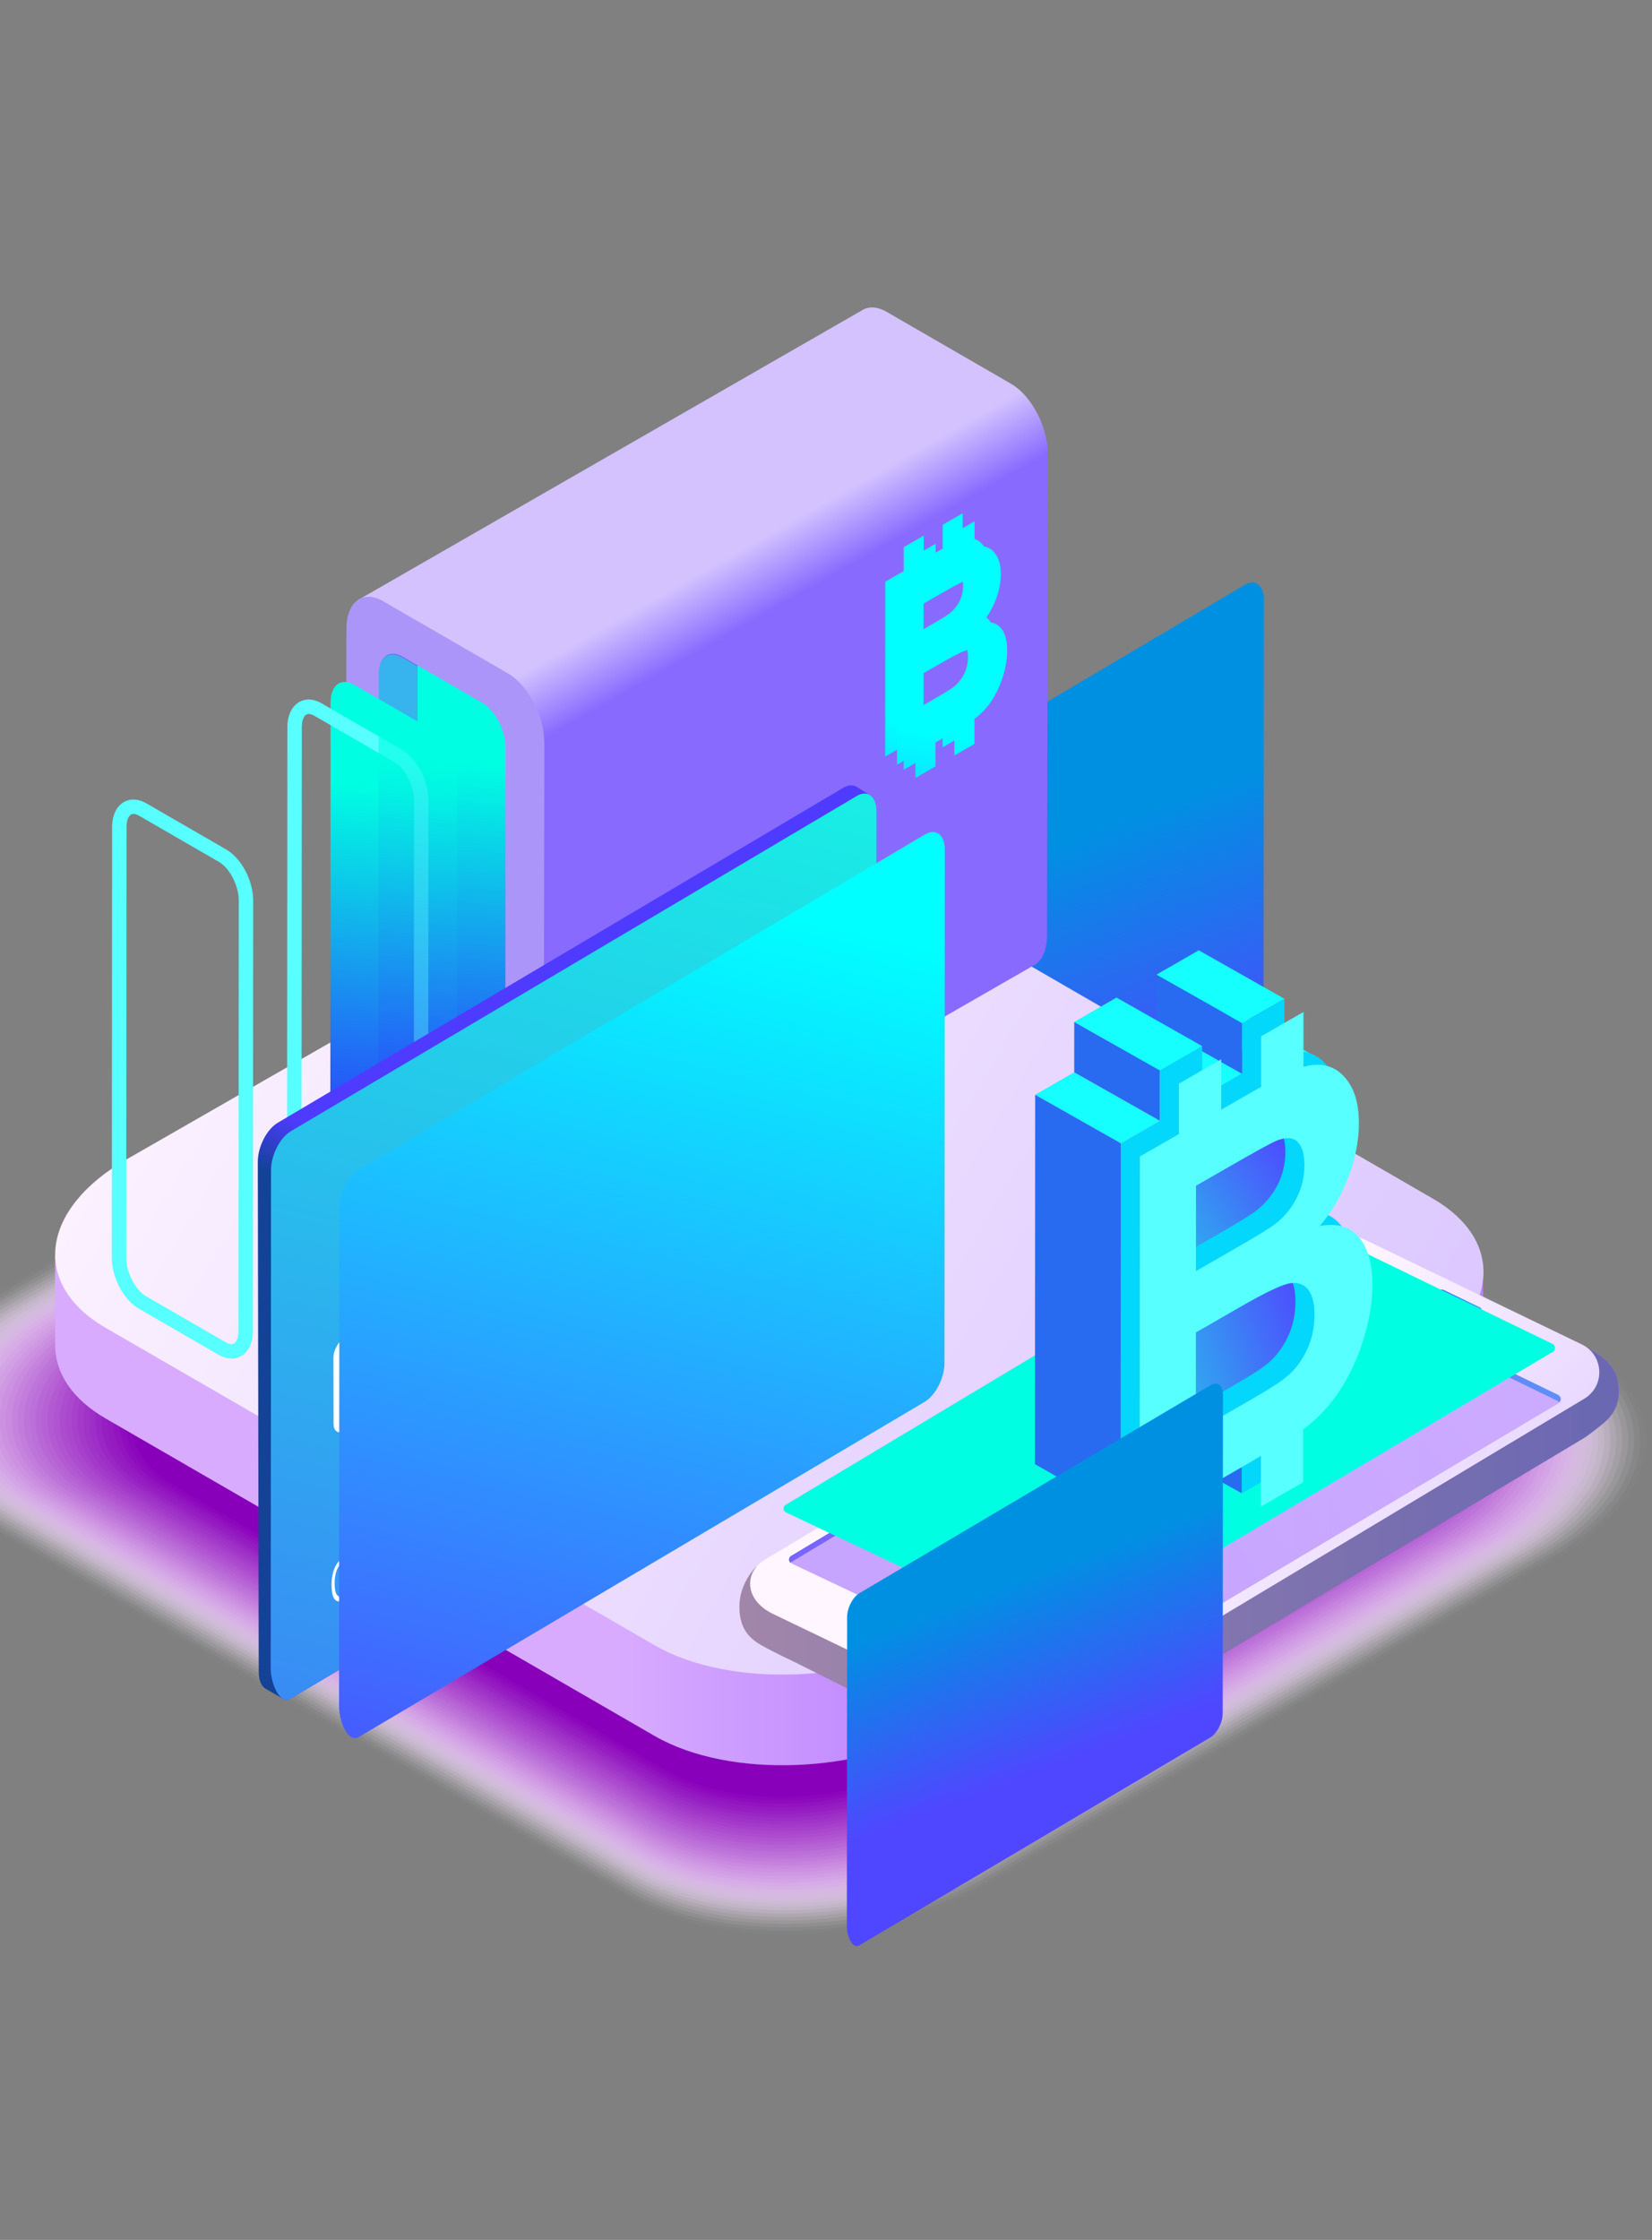 <svg width="90" height="122" viewBox="0 0 90 122" fill="none" xmlns="http://www.w3.org/2000/svg">
<rect x="0" y="0" width="90" height="122" fill="#808080" stroke="none"/>
<g clip-path="url(#clip0_101_354)">
<path style="mix-blend-mode:overlay" d="M37.962 79.422L67.788 61.758C68.364 61.416 68.833 60.497 68.835 59.708L68.854 32.667C68.854 31.876 68.388 31.513 67.809 31.855L37.983 49.518C37.407 49.86 36.938 50.78 36.936 51.569L36.917 77.815C36.917 78.607 37.383 79.766 37.962 79.424V79.422Z" fill="url(#paint0_linear_101_354)"/>
<g style="mix-blend-mode:multiply" opacity="0.02">
<path d="M34.227 103.385L-2.468 82.17C-7.489 79.268 -6.85 74.213 -1.041 70.883L29.987 53.086C35.796 49.756 44.575 49.408 49.596 52.31L86.291 73.526C91.312 76.428 90.673 81.483 84.864 84.813L53.836 102.61C48.027 105.94 39.248 106.287 34.227 103.385Z" fill="#FCF9FD"/>
</g>
<g style="mix-blend-mode:multiply" opacity="0.05">
<path d="M34.28 103.213L-2.167 82.141C-7.153 79.257 -6.519 74.24 -0.75 70.93L30.069 53.256C35.838 49.947 44.557 49.602 49.544 52.486L85.99 73.555C90.977 76.439 90.343 81.457 84.573 84.766L53.755 102.44C47.985 105.75 39.267 106.094 34.28 103.211V103.213Z" fill="#F9F3FC"/>
</g>
<g style="mix-blend-mode:multiply" opacity="0.07">
<path d="M34.332 103.038L-1.863 82.112C-6.816 79.249 -6.184 74.266 -0.454 70.979L30.152 53.426C35.883 50.14 44.541 49.798 49.494 52.661L85.689 73.586C90.642 76.449 90.01 81.433 84.28 84.719L53.674 102.273C47.943 105.559 39.285 105.901 34.332 103.038Z" fill="#F6ECFA"/>
</g>
<g style="mix-blend-mode:multiply" opacity="0.1">
<path d="M34.385 102.866L-1.562 82.084C-6.48 79.239 -5.854 74.289 -0.163 71.026L30.231 53.593C35.922 50.331 44.52 49.988 49.439 52.833L85.385 73.615C90.304 76.46 89.678 81.41 83.987 84.672L53.593 102.106C47.902 105.368 39.303 105.71 34.385 102.866Z" fill="#F3E6F8"/>
</g>
<g style="mix-blend-mode:multiply" opacity="0.12">
<path d="M34.437 102.691L-1.261 82.052C-6.145 79.228 -5.522 74.312 0.128 71.071L30.312 53.76C35.964 50.519 44.502 50.182 49.386 53.005L85.084 73.644C89.969 76.467 89.345 81.383 83.696 84.625L53.511 101.936C47.86 105.177 39.322 105.514 34.437 102.691Z" fill="#F0E0F7"/>
</g>
<g style="mix-blend-mode:multiply" opacity="0.15">
<path d="M34.489 102.518L-0.959 82.023C-5.81 79.22 -5.192 74.338 0.418 71.12L30.391 53.93C36.001 50.712 44.481 50.375 49.331 53.18L84.778 73.675C89.628 76.478 89.01 81.36 83.4 84.578L53.428 101.768C47.818 104.986 39.337 105.323 34.487 102.518H34.489Z" fill="#EEDAF5"/>
</g>
<g style="mix-blend-mode:multiply" opacity="0.17">
<path d="M34.542 102.343L-0.656 81.995C-5.472 79.21 -4.859 74.362 0.714 71.168L30.477 54.097C36.048 50.903 44.471 50.569 49.284 53.353L84.482 73.701C89.298 76.486 88.685 81.334 83.112 84.529L53.349 101.599C47.778 104.794 39.356 105.128 34.542 102.343Z" fill="#EBD3F3"/>
</g>
<g style="mix-blend-mode:multiply" opacity="0.2">
<path d="M34.594 102.171L-0.354 81.966C-5.137 79.202 -4.526 74.388 1.005 71.214L30.556 54.267C36.087 51.093 44.45 50.764 49.229 53.528L84.178 73.733C88.96 76.496 88.35 81.31 82.819 84.484L53.268 101.431C47.737 104.605 39.374 104.934 34.594 102.171Z" fill="#E8CDF2"/>
</g>
<g style="mix-blend-mode:multiply" opacity="0.22">
<path d="M34.647 101.996L-0.053 81.935C-4.801 79.189 -4.196 74.412 1.296 71.261L30.637 54.434C36.129 51.284 44.431 50.955 49.177 53.7L83.877 73.761C88.625 76.507 88.02 81.284 82.528 84.434L53.187 101.262C47.695 104.412 39.392 104.741 34.647 101.996Z" fill="#E5C7F0"/>
</g>
<g style="mix-blend-mode:multiply" opacity="0.24">
<path d="M34.699 101.823L0.248 81.906C-4.466 79.181 -3.866 74.438 1.589 71.308L30.718 54.601C36.171 51.475 44.413 51.148 49.125 53.873L83.573 73.79C88.287 76.514 87.685 81.258 82.232 84.387L53.103 101.094C47.65 104.221 39.408 104.548 34.696 101.823H34.699Z" fill="#E2C1EE"/>
</g>
<g style="mix-blend-mode:multiply" opacity="0.27">
<path d="M34.751 101.648L0.552 81.877C-4.128 79.171 -3.531 74.461 1.882 71.358L30.799 54.774C36.213 51.668 44.395 51.344 49.075 54.05L83.274 73.821C87.954 76.528 87.357 81.237 81.944 84.34L53.027 100.925C47.613 104.031 39.431 104.355 34.751 101.648Z" fill="#DFBBEC"/>
</g>
<g style="mix-blend-mode:multiply" opacity="0.29">
<path d="M34.804 101.476L0.853 81.848C-3.793 79.163 -3.201 74.487 2.173 71.405L30.88 54.941C36.255 51.859 44.376 51.537 49.022 54.223L82.973 73.85C87.619 76.535 87.027 81.211 81.653 84.293L52.946 100.758C47.572 103.84 39.45 104.161 34.804 101.476Z" fill="#DCB4EB"/>
</g>
<g style="mix-blend-mode:multiply" opacity="0.32">
<path d="M34.856 101.301L1.154 81.817C-3.455 79.153 -2.869 74.511 2.466 71.45L30.962 55.106C36.297 52.047 44.358 51.726 48.97 54.393L82.669 73.876C87.279 76.541 86.692 81.183 81.357 84.244L52.862 100.588C47.527 103.647 39.466 103.968 34.853 101.301H34.856Z" fill="#D9AEE9"/>
</g>
<g style="mix-blend-mode:multiply" opacity="0.34">
<path d="M34.908 101.129L1.455 81.788C-3.12 79.142 -2.539 74.535 2.757 71.499L31.043 55.278C36.339 52.24 44.34 51.924 48.918 54.57L82.368 73.91C86.944 76.556 86.362 81.164 81.067 84.2L52.781 100.421C47.485 103.459 39.484 103.775 34.906 101.129H34.908Z" fill="#D6A8E7"/>
</g>
<g style="mix-blend-mode:multiply" opacity="0.37">
<path d="M34.958 100.954L1.759 81.76C-2.782 79.135 -2.206 74.561 3.05 71.546L31.124 55.445C36.38 52.431 44.321 52.117 48.865 54.743L82.067 73.936C86.608 76.562 86.032 81.135 80.776 84.15L52.702 100.251C47.446 103.265 39.505 103.579 34.961 100.954H34.958Z" fill="#D3A2E6"/>
</g>
<g style="mix-blend-mode:multiply" opacity="0.39">
<path d="M35.011 100.781L2.06 81.731C-2.447 79.124 -1.873 74.587 3.341 71.596L31.205 55.615C36.422 52.624 44.306 52.31 48.813 54.917L81.766 73.968C86.273 76.575 85.7 81.112 80.485 84.103L52.621 100.084C47.404 103.075 39.521 103.388 35.013 100.781H35.011Z" fill="#D19BE4"/>
</g>
<g style="mix-blend-mode:multiply" opacity="0.41">
<path d="M35.063 100.606L2.362 81.699C-2.112 79.113 -1.543 74.61 3.634 71.64L31.286 55.782C36.464 52.812 44.287 52.504 48.761 55.09L81.462 73.996C85.935 76.582 85.367 81.086 80.189 84.056L52.537 99.914C47.359 102.884 39.536 103.192 35.063 100.606Z" fill="#CE95E2"/>
</g>
<g style="mix-blend-mode:multiply" opacity="0.44">
<path d="M35.115 100.434L2.663 81.671C-1.776 79.103 -1.211 74.634 3.925 71.687L31.365 55.949C36.501 53.003 44.266 52.694 48.706 55.262L81.158 74.025C85.597 76.593 85.032 81.062 79.896 84.009L52.456 99.747C47.32 102.693 39.555 103.001 35.115 100.434Z" fill="#CB8FE1"/>
</g>
<g style="mix-blend-mode:multiply" opacity="0.46">
<path d="M35.168 100.259L2.964 81.642C-1.441 79.095 -0.881 74.66 4.216 71.737L31.446 56.119C36.543 53.196 44.248 52.891 48.653 55.437L80.857 74.054C85.262 76.601 84.702 81.036 79.605 83.959L52.375 99.577C47.278 102.5 39.573 102.806 35.168 100.259Z" fill="#C889DF"/>
</g>
<g style="mix-blend-mode:multiply" opacity="0.49">
<path d="M35.22 100.086L3.268 81.613C-1.103 79.085 -0.548 74.686 4.512 71.784L31.53 56.289C36.587 53.387 44.232 53.086 48.603 55.612L80.556 74.085C84.927 76.614 84.372 81.012 79.312 83.915L52.294 99.41C47.236 102.312 39.591 102.612 35.22 100.086Z" fill="#C583DD"/>
</g>
<g style="mix-blend-mode:multiply" opacity="0.51">
<path d="M35.273 99.911L3.569 81.582C-0.768 79.074 -0.216 74.707 4.803 71.831L31.611 56.456C36.629 53.577 44.214 53.277 48.551 55.785L80.254 74.114C84.592 76.621 84.039 80.989 79.021 83.865L52.212 99.24C47.194 102.118 39.61 102.419 35.273 99.911Z" fill="#C27CDC"/>
</g>
<g style="mix-blend-mode:multiply" opacity="0.54">
<path d="M35.325 99.739L3.87 81.553C-0.433 79.066 0.114 74.733 5.093 71.878L31.69 56.623C36.668 53.768 44.193 53.47 48.496 55.957L79.951 74.142C84.254 76.629 83.706 80.963 78.728 83.818L52.131 99.073C47.152 101.928 39.628 102.225 35.325 99.739Z" fill="#BF76DA"/>
</g>
<g style="mix-blend-mode:multiply" opacity="0.56">
<path d="M35.377 99.564L4.174 81.525C-0.095 79.056 0.447 74.759 5.387 71.925L31.773 56.793C36.713 53.959 44.177 53.664 48.449 56.132L79.652 74.171C83.921 76.64 83.379 80.937 78.439 83.771L52.053 98.903C47.113 101.737 39.649 102.032 35.377 99.564Z" fill="#BC70D8"/>
</g>
<g style="mix-blend-mode:multiply" opacity="0.59">
<path d="M35.43 99.391L4.475 81.496C0.24 79.048 0.78 74.785 5.68 71.975L31.855 56.963C36.755 54.152 44.162 53.859 48.397 56.307L79.351 74.203C83.586 76.65 83.046 80.913 78.146 83.724L51.972 98.736C47.071 101.546 39.665 101.839 35.43 99.391Z" fill="#B96AD7"/>
</g>
<g style="mix-blend-mode:multiply" opacity="0.61">
<path d="M35.482 99.217L4.776 81.465C0.575 79.035 1.11 74.806 5.971 72.019L31.933 57.127C36.794 54.34 44.141 54.048 48.342 56.477L79.047 74.229C83.248 76.658 82.714 80.887 77.853 83.674L51.89 98.566C47.029 101.353 39.683 101.646 35.482 99.217Z" fill="#B664D5"/>
</g>
<g style="mix-blend-mode:multiply" opacity="0.63">
<path d="M35.534 99.044L5.078 81.436C0.911 79.028 1.442 74.832 6.261 72.069L32.014 57.3C36.836 54.534 44.122 54.246 48.289 56.655L78.746 74.263C82.913 76.671 82.381 80.866 77.562 83.63L51.809 98.399C46.987 101.165 39.701 101.453 35.534 99.044Z" fill="#B45DD3"/>
</g>
<g style="mix-blend-mode:multiply" opacity="0.66">
<path d="M35.587 98.869L5.381 81.405C1.249 79.014 1.775 74.856 6.557 72.113L32.098 57.465C36.881 54.722 44.106 54.437 48.239 56.825L78.445 74.289C82.578 76.679 82.051 80.838 77.269 83.581L51.728 98.229C46.946 100.972 39.72 101.257 35.587 98.869Z" fill="#B157D2"/>
</g>
<g style="mix-blend-mode:multiply" opacity="0.68">
<path d="M35.639 98.697L5.683 81.378C1.584 79.009 2.105 74.882 6.848 72.163L32.179 57.634C36.922 54.915 44.088 54.63 48.187 56.999L78.144 74.318C82.242 76.687 81.721 80.814 76.978 83.533L51.647 98.062C46.904 100.781 39.738 101.066 35.639 98.697Z" fill="#AE51D0"/>
</g>
<g style="mix-blend-mode:multiply" opacity="0.71">
<path d="M35.692 98.522L5.984 81.347C1.919 78.996 2.438 74.905 7.139 72.21L32.258 57.804C36.962 55.108 44.067 54.826 48.132 57.174L77.84 74.349C81.905 76.7 81.386 80.79 76.685 83.486L51.566 97.892C46.862 100.588 39.756 100.87 35.692 98.522Z" fill="#AB4BCE"/>
</g>
<g style="mix-blend-mode:multiply" opacity="0.73">
<path d="M35.744 98.349L6.288 81.318C2.257 78.988 2.77 74.931 7.432 72.257L32.342 57.971C37.004 55.296 44.052 55.017 48.082 57.346L77.539 74.378C81.569 76.708 81.056 80.764 76.391 83.439L51.482 97.725C46.82 100.4 39.772 100.679 35.741 98.349H35.744Z" fill="#A844CD"/>
</g>
<g style="mix-blend-mode:multiply" opacity="0.76">
<path d="M35.796 98.174L6.589 81.287C2.592 78.978 3.1 74.955 7.725 72.301L32.423 58.136C37.046 55.484 44.033 55.207 48.03 57.517L77.237 74.404C81.234 76.713 80.726 80.736 76.101 83.389L51.403 97.555C46.781 100.206 39.793 100.483 35.796 98.174Z" fill="#A53ECB"/>
</g>
<g style="mix-blend-mode:multiply" opacity="0.78">
<path d="M35.849 98.002L6.89 81.261C2.927 78.97 3.433 74.981 8.016 72.353L32.502 58.311C37.085 55.683 44.012 55.406 47.975 57.697L76.934 74.438C80.896 76.729 80.391 80.717 75.807 83.345L51.322 97.388C46.739 100.016 39.811 100.293 35.849 98.002Z" fill="#A238C9"/>
</g>
<g style="mix-blend-mode:multiply" opacity="0.8">
<path d="M35.901 97.827L7.191 81.229C3.263 78.959 3.763 75.005 8.307 72.398L32.583 58.475C37.127 55.868 43.997 55.597 47.922 57.867L76.632 74.464C80.561 76.734 80.061 80.689 75.517 83.296L51.241 97.218C46.697 99.825 39.827 100.097 35.901 97.827Z" fill="#9F32C7"/>
</g>
<g style="mix-blend-mode:multiply" opacity="0.83">
<path d="M35.953 97.655L7.495 81.201C3.6 78.949 4.098 75.031 8.603 72.448L32.667 58.645C37.171 56.062 43.981 55.793 47.873 58.042L76.331 74.496C80.226 76.747 79.728 80.665 75.223 83.249L51.16 97.051C46.655 99.635 39.845 99.904 35.953 97.655Z" fill="#9C2CC6"/>
</g>
<g style="mix-blend-mode:multiply" opacity="0.85">
<path d="M36.006 97.479L7.796 81.169C3.936 78.938 4.428 75.052 8.894 72.492L32.748 58.812C37.213 56.252 43.962 55.983 47.82 58.214L76.03 74.524C79.891 76.755 79.398 80.641 74.933 83.201L51.078 96.881C46.613 99.441 39.864 99.71 36.006 97.479Z" fill="#9925C4"/>
</g>
<g style="mix-blend-mode:multiply" opacity="0.88">
<path d="M36.058 97.307L8.097 81.143C4.271 78.931 4.758 75.08 9.184 72.541L32.826 58.982C37.252 56.443 43.941 56.179 47.768 58.389L75.729 74.553C79.555 76.765 79.068 80.615 74.642 83.154L51 96.714C46.574 99.253 39.885 99.517 36.058 97.307Z" fill="#971FC2"/>
</g>
<g style="mix-blend-mode:multiply" opacity="0.9">
<path d="M36.108 97.132L8.399 81.112C4.606 78.92 5.091 75.104 9.478 72.588L32.908 59.149C37.294 56.634 43.923 56.37 47.716 58.561L75.425 74.582C79.218 76.773 78.733 80.589 74.346 83.105L50.916 96.544C46.529 99.06 39.9 99.324 36.108 97.132Z" fill="#9419C1"/>
</g>
<g style="mix-blend-mode:multiply" opacity="0.93">
<path d="M36.16 96.96L8.7 81.083C4.941 78.91 5.421 75.13 9.768 72.635L32.989 59.319C37.336 56.827 43.905 56.566 47.663 58.739L75.124 74.615C78.882 76.789 78.403 80.568 74.055 83.063L50.835 96.38C46.487 98.871 39.919 99.133 36.16 96.96Z" fill="#9113BF"/>
</g>
<g style="mix-blend-mode:multiply" opacity="0.95">
<path d="M36.213 96.787L9.001 81.054C5.279 78.902 5.751 75.154 10.059 72.685L33.067 59.489C37.376 57.018 43.884 56.762 47.608 58.914L74.82 74.647C78.542 76.799 78.07 80.548 73.762 83.016L50.754 96.213C46.445 98.684 39.937 98.94 36.213 96.787Z" fill="#8E0CBD"/>
</g>
<g style="mix-blend-mode:multiply" opacity="0.98">
<path d="M36.265 96.612L9.302 81.026C5.614 78.894 6.083 75.18 10.35 72.732L33.148 59.656C37.417 57.208 43.866 56.952 47.556 59.087L74.519 74.673C78.206 76.805 77.738 80.519 73.471 82.966L50.672 96.043C46.403 98.49 39.955 98.746 36.265 96.612Z" fill="#8B06BC"/>
</g>
<g style="mix-blend-mode:multiply">
<path d="M36.318 96.44L9.606 80.997C5.952 78.884 6.416 75.206 10.646 72.779L33.232 59.825C37.462 57.401 43.852 57.148 47.506 59.261L74.218 74.704C77.871 76.817 77.408 80.495 73.178 82.922L50.591 95.875C46.361 98.299 39.971 98.553 36.318 96.44Z" fill="#8800BA"/>
</g>
<path d="M80.818 74.129L80.789 68.806L75.574 68.78L48.171 52.937C44.083 50.573 36.93 50.855 32.198 53.569L6.924 68.064C6.717 68.181 6.521 68.304 6.329 68.43L3.003 68.414V73.348H3.006C3.037 74.814 3.944 76.211 5.759 77.261L35.65 94.543C39.738 96.907 46.891 96.625 51.623 93.911L76.897 79.416C79.526 77.909 80.854 75.966 80.812 74.135L80.818 74.129Z" fill="url(#paint1_linear_101_354)"/>
<path d="M35.653 89.606L5.761 72.325C1.673 69.96 2.192 65.844 6.924 63.13L32.198 48.635C36.931 45.921 44.081 45.639 48.172 48.003L78.063 65.285C82.151 67.649 81.632 71.766 76.9 74.48L51.626 88.974C46.894 91.688 39.743 91.97 35.653 89.606Z" fill="url(#paint2_linear_101_354)"/>
<path d="M55.093 20.91L48.302 16.984C47.823 16.707 47.38 16.678 47.037 16.856C47.037 16.856 47.027 16.861 47.022 16.867L19.495 32.686L28.89 68.341L56.277 52.603C56.741 52.384 57.039 51.804 57.039 50.96L57.087 24.727C57.087 23.259 56.199 21.553 55.096 20.915L55.093 20.91Z" fill="url(#paint3_linear_101_354)"/>
<path d="M27.607 68.218L20.815 64.292C19.713 63.655 18.822 61.949 18.825 60.481L18.872 34.248C18.875 32.78 19.77 32.108 20.873 32.746L27.664 36.672C28.767 37.309 29.657 39.015 29.655 40.483L29.608 66.716C29.605 68.184 28.709 68.856 27.607 68.218Z" fill="#AB95F9"/>
<path d="M26.242 65.118L21.895 62.605C21.19 62.197 20.619 61.105 20.619 60.165L20.635 36.721C20.635 35.781 21.208 35.352 21.915 35.76L26.263 38.273C26.968 38.68 27.538 39.772 27.538 40.713L27.523 64.156C27.523 65.094 26.947 65.525 26.242 65.118Z" fill="url(#paint4_linear_101_354)"/>
<path d="M24.013 61.503C23.309 61.095 22.738 60.003 22.738 59.063L22.753 36.249L21.918 35.766C21.213 35.358 20.64 35.789 20.637 36.727L20.622 60.171C20.622 61.108 21.19 62.2 21.897 62.61L26.245 65.123C26.949 65.531 27.523 65.1 27.525 64.162V63.532L24.013 61.503Z" fill="url(#paint5_linear_101_354)"/>
<path style="mix-blend-mode:overlay" d="M23.618 66.654L19.27 64.141C18.566 63.733 17.995 62.642 17.995 61.701L18.011 38.257C18.011 37.317 18.584 36.889 19.291 37.296L23.639 39.809C24.343 40.217 24.914 41.308 24.914 42.249L24.898 65.692C24.898 66.63 24.322 67.061 23.618 66.654Z" fill="url(#paint6_linear_101_354)"/>
<g style="mix-blend-mode:overlay">
<path d="M22.164 68.553C21.936 68.553 21.695 68.482 21.457 68.344L17.11 65.831C16.285 65.353 15.638 64.133 15.64 63.052L15.656 39.608C15.656 38.971 15.892 38.472 16.298 38.239C16.657 38.033 17.094 38.059 17.526 38.31L21.874 40.822C22.701 41.301 23.346 42.52 23.343 43.602L23.327 67.046C23.327 67.683 23.091 68.182 22.686 68.414C22.523 68.506 22.348 68.553 22.162 68.553H22.164ZM16.822 38.887C16.774 38.887 16.73 38.897 16.688 38.921C16.57 38.989 16.442 39.206 16.442 39.613L16.426 63.057C16.426 63.856 16.918 64.817 17.505 65.157L21.853 67.67C21.957 67.73 22.154 67.822 22.295 67.738C22.413 67.67 22.541 67.453 22.541 67.046L22.557 43.602C22.557 42.803 22.065 41.841 21.478 41.502L17.131 38.989C17.055 38.947 16.934 38.887 16.819 38.887H16.822Z" fill="#57FFFE"/>
</g>
<g style="mix-blend-mode:overlay">
<path d="M12.615 73.996C12.387 73.996 12.146 73.926 11.908 73.79L7.56 71.277C6.733 70.799 6.089 69.579 6.091 68.498L6.107 45.054C6.107 44.417 6.343 43.918 6.749 43.685C7.107 43.479 7.545 43.505 7.977 43.756L12.325 46.269C13.152 46.747 13.796 47.967 13.794 49.048L13.778 72.492C13.778 73.129 13.542 73.628 13.136 73.861C12.974 73.952 12.799 73.999 12.613 73.999L12.615 73.996ZM7.272 44.331C7.225 44.331 7.181 44.341 7.139 44.365C7.021 44.432 6.893 44.649 6.893 45.057L6.877 68.501C6.877 69.3 7.369 70.261 7.956 70.601L12.304 73.114C12.408 73.174 12.605 73.265 12.746 73.181C12.864 73.114 12.992 72.897 12.992 72.489L13.008 49.045C13.008 48.246 12.516 47.285 11.929 46.945L7.581 44.432C7.505 44.388 7.385 44.331 7.27 44.331H7.272Z" fill="#57FFFE"/>
</g>
<path style="mix-blend-mode:overlay" opacity="0.6" d="M26.237 65.16L21.889 62.647C21.185 62.239 20.614 61.147 20.614 60.207L20.63 36.763C20.63 35.823 21.203 35.395 21.91 35.802L26.258 38.315C26.962 38.722 27.533 39.814 27.533 40.755L27.518 64.198C27.518 65.136 26.941 65.567 26.237 65.16Z" fill="url(#paint7_linear_101_354)"/>
<g style="mix-blend-mode:overlay">
<path d="M51.351 40.71V39.404C51.147 39.527 50.916 39.66 50.662 39.806L50.319 40.002V41.303L49.23 41.93V40.629L48.224 41.209L48.229 31.683L49.235 31.103V29.802L50.324 29.175V30.476L51.092 30.034C51.183 29.982 51.27 29.933 51.356 29.888V28.582L52.446 27.955V29.371C52.689 29.3 52.909 29.298 53.106 29.363C53.328 29.433 53.512 29.593 53.658 29.841C53.805 30.089 53.878 30.418 53.878 30.828C53.878 31.275 53.787 31.735 53.606 32.213C53.425 32.688 53.179 33.109 52.87 33.474C53.307 33.394 53.642 33.488 53.876 33.759C54.109 34.031 54.227 34.444 54.227 34.992C54.227 35.426 54.151 35.891 53.999 36.387C53.847 36.883 53.64 37.33 53.375 37.73C53.121 38.114 52.81 38.443 52.44 38.714V40.078L51.351 40.705V40.71ZM49.672 36.225V38.772L51.01 38.001C51.532 37.701 51.862 37.492 52.003 37.372C52.218 37.197 52.393 36.969 52.529 36.69C52.666 36.41 52.734 36.102 52.734 35.765C52.734 35.481 52.681 35.266 52.577 35.128C52.472 34.989 52.323 34.929 52.123 34.953C51.927 34.977 51.5 35.175 50.84 35.554L49.672 36.225ZM49.672 32.438V34.639L50.62 34.094C51.183 33.77 51.534 33.558 51.67 33.456C51.919 33.276 52.113 33.049 52.255 32.78C52.396 32.511 52.467 32.221 52.467 31.912C52.467 31.617 52.406 31.413 52.283 31.299C52.16 31.184 51.98 31.178 51.739 31.278C51.594 31.338 51.183 31.565 50.502 31.957L49.672 32.435V32.438Z" fill="url(#paint8_linear_101_354)"/>
</g>
<g style="mix-blend-mode:overlay">
<path d="M51.995 41.151V39.845C51.791 39.968 51.56 40.101 51.306 40.248L50.963 40.444V41.744L49.874 42.371V41.071L48.868 41.65L48.873 32.124L49.882 31.544V30.243L50.971 29.616V30.917L51.739 30.476C51.83 30.424 51.917 30.374 52.003 30.329V29.023L53.093 28.396V29.812C53.336 29.742 53.556 29.739 53.753 29.804C53.975 29.875 54.158 30.034 54.305 30.282C54.452 30.531 54.525 30.86 54.525 31.27C54.525 31.716 54.434 32.176 54.253 32.654C54.072 33.13 53.826 33.55 53.517 33.916C53.954 33.835 54.289 33.929 54.523 34.201C54.756 34.472 54.873 34.885 54.873 35.434C54.873 35.867 54.798 36.332 54.646 36.828C54.494 37.325 54.287 37.771 54.022 38.171C53.768 38.555 53.457 38.884 53.087 39.156V40.519L51.998 41.146L51.995 41.151ZM50.316 36.666V39.213L51.655 38.443C52.176 38.142 52.506 37.933 52.647 37.813C52.862 37.638 53.038 37.411 53.174 37.131C53.31 36.852 53.378 36.544 53.378 36.207C53.378 35.922 53.326 35.708 53.221 35.569C53.116 35.431 52.967 35.371 52.768 35.394C52.571 35.418 52.145 35.616 51.484 35.995L50.316 36.666ZM50.316 32.879V35.081L51.264 34.535C51.828 34.211 52.178 33.999 52.315 33.898C52.563 33.717 52.757 33.49 52.899 33.221C53.04 32.952 53.111 32.662 53.111 32.354C53.111 32.059 53.051 31.855 52.928 31.74C52.804 31.625 52.624 31.62 52.383 31.719C52.239 31.779 51.828 32.006 51.147 32.398L50.316 32.876V32.879Z" fill="url(#paint9_linear_101_354)"/>
</g>
<path d="M14.095 91.082L14.045 63.276C14.045 62.459 14.53 61.511 15.127 61.155L45.95 42.902C46.207 42.75 46.443 42.74 46.626 42.837L46.631 42.831L47.391 43.309L47.029 44.72L47.011 71.687C47.011 72.505 46.526 73.453 45.929 73.808L15.436 92.537L14.446 91.965C14.231 91.817 14.098 91.513 14.098 91.085L14.095 91.082Z" fill="url(#paint10_linear_101_354)"/>
<path d="M15.829 92.519L46.652 74.266C47.249 73.913 47.734 72.962 47.734 72.144L47.752 44.2C47.752 43.382 47.27 43.006 46.673 43.359L15.85 61.612C15.252 61.965 14.768 62.916 14.768 63.733L14.75 90.855C14.75 91.673 15.232 92.872 15.829 92.516V92.519Z" fill="url(#paint11_linear_101_354)"/>
<path style="mix-blend-mode:overlay" d="M46.673 43.359L15.85 61.613C15.252 61.965 14.768 62.916 14.768 63.734L14.75 90.855C14.75 91.673 15.232 92.872 15.829 92.517L24.917 87.133C24.917 87.133 29.437 75.217 35.375 67.652C39.727 62.104 45.157 58.219 47.744 56.54L47.752 44.198C47.752 43.38 47.27 43.004 46.673 43.356V43.359Z" fill="url(#paint12_linear_101_354)"/>
<path d="M22.68 70.486L23.793 69.823C24.173 69.595 24.482 69.76 24.482 70.186L24.49 73.788C24.49 74.216 24.183 74.746 23.804 74.974L22.691 75.637L22.68 70.486Z" fill="white"/>
<path d="M22.224 75.914L20.428 76.985L20.417 71.834L22.214 70.763L22.224 75.914Z" fill="white"/>
<path d="M18.851 72.769L19.951 72.113L19.962 77.264L18.862 77.92C18.482 78.147 18.173 77.983 18.173 77.557L18.165 73.955C18.165 73.526 18.471 72.996 18.851 72.769Z" fill="white"/>
<path d="M30.686 63.626C30.576 63.689 30.519 63.645 30.519 63.498L30.548 58.979C30.548 58.833 30.605 58.723 30.718 58.661L30.734 58.65C30.844 58.587 30.901 58.632 30.901 58.778L30.888 60.962C31.1 60.51 31.412 60.118 31.763 59.92C32.418 59.549 32.955 59.956 32.949 60.826C32.944 61.68 32.399 62.73 31.745 63.104C31.394 63.302 31.085 63.255 30.878 63.036V63.3C30.878 63.446 30.817 63.556 30.707 63.616L30.692 63.626H30.686ZM32.578 61.035C32.58 60.416 32.232 60.108 31.766 60.374C31.31 60.633 30.904 61.369 30.899 61.989C30.896 62.594 31.294 62.9 31.753 62.642C32.219 62.378 32.575 61.641 32.578 61.038V61.035Z" fill="white"/>
<path d="M33.46 58.055C33.46 57.887 33.573 57.673 33.714 57.592C33.845 57.517 33.96 57.605 33.958 57.773C33.958 57.961 33.84 58.172 33.709 58.245C33.568 58.326 33.458 58.243 33.46 58.055ZM33.678 61.928C33.568 61.991 33.51 61.947 33.51 61.8L33.526 59.188C33.526 59.042 33.583 58.932 33.696 58.87L33.727 58.851C33.837 58.789 33.895 58.833 33.892 58.979L33.877 61.591C33.877 61.738 33.819 61.847 33.709 61.91L33.678 61.928Z" fill="white"/>
<path d="M35.471 58.285L35.12 58.483L35.105 60.894C35.105 61.04 35.045 61.15 34.935 61.213L34.919 61.223C34.809 61.286 34.751 61.242 34.751 61.095L34.767 58.684L34.589 58.786C34.479 58.849 34.421 58.804 34.421 58.658C34.421 58.528 34.479 58.423 34.592 58.36L34.77 58.258L34.775 57.279C34.775 57.133 34.835 57.023 34.945 56.96L34.961 56.953C35.071 56.89 35.128 56.934 35.128 57.081L35.123 58.06L35.474 57.861C35.584 57.799 35.642 57.835 35.642 57.974C35.642 58.112 35.581 58.222 35.471 58.285Z" fill="white"/>
<path d="M37.98 57.428C37.892 57.477 37.834 57.462 37.776 57.399C37.632 57.219 37.397 57.179 37.124 57.334C36.658 57.597 36.291 58.31 36.289 58.93C36.286 59.536 36.642 59.865 37.111 59.598C37.383 59.444 37.622 59.128 37.768 58.776C37.826 58.645 37.884 58.564 37.975 58.514L38.028 58.486C38.153 58.415 38.216 58.491 38.153 58.679C37.947 59.267 37.551 59.81 37.111 60.061C36.456 60.432 35.919 59.995 35.925 59.141C35.93 58.271 36.475 57.25 37.129 56.877C37.564 56.628 37.947 56.725 38.153 57.072C38.221 57.187 38.156 57.334 38.025 57.409L37.983 57.433L37.98 57.428Z" fill="white"/>
<path d="M38.614 57.611C38.62 56.741 39.164 55.719 39.819 55.349C40.474 54.978 41.011 55.385 41.006 56.255C41 57.109 40.456 58.162 39.801 58.533C39.146 58.904 38.609 58.468 38.614 57.613V57.611ZM38.981 57.402C38.978 58.008 39.335 58.337 39.803 58.07C40.27 57.807 40.636 57.065 40.639 56.461C40.642 55.842 40.283 55.542 39.817 55.806C39.35 56.07 38.984 56.783 38.981 57.402Z" fill="white"/>
<path d="M41.519 53.481C41.519 53.314 41.632 53.099 41.773 53.019C41.904 52.943 42.019 53.032 42.017 53.199C42.017 53.387 41.899 53.598 41.768 53.672C41.626 53.752 41.516 53.669 41.519 53.481ZM41.736 57.355C41.626 57.417 41.569 57.373 41.569 57.227L41.584 54.612C41.584 54.466 41.645 54.356 41.755 54.296L41.786 54.278C41.896 54.215 41.954 54.259 41.954 54.406L41.938 57.018C41.938 57.164 41.878 57.274 41.768 57.336L41.736 57.355Z" fill="white"/>
<path d="M42.842 56.725C42.732 56.788 42.674 56.743 42.674 56.597L42.69 53.985C42.69 53.839 42.747 53.729 42.86 53.666L42.876 53.658C42.986 53.596 43.043 53.64 43.043 53.786V53.933C43.227 53.564 43.486 53.267 43.8 53.086C44.46 52.71 44.743 52.94 44.735 53.912L44.725 55.435C44.725 55.581 44.664 55.691 44.554 55.753L44.539 55.761C44.429 55.824 44.371 55.779 44.371 55.633L44.382 54.11C44.384 53.504 44.177 53.327 43.795 53.543C43.329 53.794 43.038 54.306 43.033 54.993L43.025 56.398C43.025 56.545 42.967 56.654 42.855 56.717L42.839 56.725H42.842Z" fill="white"/>
<path d="M18.778 87.115C18.304 87.397 18.073 87.102 18.063 86.373C18.052 85.66 18.272 85.08 18.746 84.798C19.21 84.524 19.451 84.829 19.461 85.542C19.472 86.271 19.252 86.833 18.778 87.115ZM18.749 85.028C18.38 85.247 18.223 85.707 18.23 86.274C18.238 86.859 18.406 87.104 18.775 86.885C19.144 86.666 19.302 86.227 19.294 85.642C19.286 85.072 19.118 84.808 18.749 85.025V85.028Z" fill="white"/>
<path d="M20.341 86.187C19.867 86.469 19.637 86.174 19.626 85.445C19.616 84.732 19.836 84.152 20.31 83.87C20.773 83.596 21.014 83.902 21.025 84.615C21.035 85.343 20.815 85.905 20.341 86.187ZM20.312 84.1C19.943 84.32 19.786 84.779 19.794 85.346C19.802 85.931 19.969 86.177 20.339 85.957C20.708 85.738 20.865 85.299 20.857 84.714C20.849 84.144 20.682 83.881 20.312 84.1Z" fill="white"/>
<path d="M21.902 85.26C21.428 85.542 21.198 85.247 21.187 84.518C21.177 83.805 21.397 83.225 21.871 82.943C22.334 82.669 22.575 82.974 22.586 83.687C22.596 84.416 22.376 84.978 21.902 85.26ZM21.873 83.173C21.504 83.392 21.347 83.852 21.355 84.419C21.363 85.004 21.53 85.249 21.9 85.03C22.269 84.811 22.426 84.372 22.418 83.787C22.41 83.217 22.243 82.953 21.873 83.17V83.173Z" fill="white"/>
<path d="M23.466 84.333C22.992 84.615 22.761 84.32 22.751 83.591C22.74 82.878 22.96 82.298 23.434 82.016C23.898 81.741 24.139 82.047 24.149 82.76C24.16 83.489 23.94 84.051 23.466 84.333ZM23.437 82.246C23.068 82.465 22.911 82.925 22.919 83.492C22.926 84.077 23.094 84.322 23.463 84.103C23.832 83.883 23.99 83.445 23.982 82.859C23.974 82.29 23.806 82.026 23.437 82.243V82.246Z" fill="white"/>
<path d="M25.726 82.99C25.252 83.272 25.022 82.977 25.011 82.248C25.001 81.535 25.221 80.955 25.695 80.673C26.158 80.399 26.399 80.704 26.41 81.417C26.42 82.146 26.2 82.708 25.726 82.99ZM25.697 80.903C25.328 81.122 25.171 81.582 25.179 82.149C25.187 82.734 25.354 82.979 25.724 82.76C26.093 82.541 26.25 82.102 26.242 81.517C26.234 80.947 26.067 80.683 25.697 80.9V80.903Z" fill="white"/>
<path d="M27.287 82.063C26.813 82.345 26.582 82.05 26.572 81.321C26.561 80.608 26.782 80.028 27.256 79.746C27.719 79.471 27.96 79.777 27.971 80.49C27.981 81.219 27.758 81.781 27.287 82.063ZM27.258 79.976C26.889 80.195 26.732 80.655 26.74 81.222C26.747 81.807 26.915 82.052 27.284 81.833C27.654 81.613 27.811 81.174 27.803 80.589C27.795 80.02 27.628 79.756 27.258 79.973V79.976Z" fill="white"/>
<path d="M28.851 81.135C28.377 81.418 28.146 81.122 28.136 80.394C28.125 79.68 28.345 79.101 28.819 78.819C29.283 78.544 29.524 78.85 29.534 79.563C29.545 80.292 29.322 80.853 28.851 81.135ZM28.822 79.048C28.453 79.268 28.295 79.728 28.303 80.294C28.311 80.879 28.479 81.125 28.848 80.906C29.217 80.686 29.374 80.247 29.367 79.662C29.359 79.093 29.191 78.829 28.822 79.048Z" fill="white"/>
<path d="M30.412 80.208C29.938 80.49 29.707 80.195 29.697 79.466C29.686 78.753 29.906 78.173 30.38 77.891C30.844 77.617 31.085 77.923 31.095 78.636C31.106 79.364 30.886 79.926 30.412 80.208ZM30.383 78.121C30.013 78.341 29.856 78.8 29.864 79.367C29.872 79.952 30.04 80.198 30.409 79.978C30.778 79.759 30.935 79.32 30.927 78.735C30.92 78.165 30.752 77.902 30.383 78.118V78.121Z" fill="white"/>
<path d="M32.672 78.865C32.198 79.147 31.967 78.852 31.957 78.124C31.946 77.41 32.166 76.831 32.64 76.548C33.104 76.274 33.345 76.58 33.355 77.293C33.366 78.022 33.143 78.583 32.672 78.865ZM32.643 76.778C32.274 76.998 32.117 77.457 32.124 78.024C32.132 78.609 32.3 78.855 32.669 78.635C33.038 78.416 33.196 77.977 33.188 77.392C33.18 76.823 33.012 76.559 32.643 76.778Z" fill="white"/>
<path d="M34.235 77.938C33.761 78.22 33.531 77.925 33.52 77.196C33.51 76.483 33.73 75.903 34.204 75.621C34.667 75.347 34.908 75.653 34.919 76.366C34.929 77.094 34.709 77.656 34.235 77.938ZM34.207 75.851C33.837 76.07 33.68 76.53 33.688 77.097C33.696 77.682 33.864 77.928 34.233 77.708C34.602 77.489 34.759 77.05 34.751 76.465C34.743 75.895 34.576 75.632 34.207 75.848V75.851Z" fill="white"/>
<path d="M35.796 77.011C35.322 77.293 35.092 76.998 35.081 76.269C35.071 75.556 35.291 74.976 35.765 74.694C36.228 74.42 36.469 74.725 36.48 75.438C36.49 76.167 36.27 76.729 35.796 77.011ZM35.767 74.924C35.398 75.143 35.241 75.603 35.249 76.17C35.257 76.755 35.424 77 35.794 76.781C36.163 76.562 36.32 76.123 36.312 75.538C36.304 74.968 36.137 74.704 35.767 74.921V74.924Z" fill="white"/>
<path d="M37.36 76.084C36.886 76.366 36.655 76.071 36.645 75.342C36.634 74.629 36.854 74.049 37.328 73.767C37.792 73.492 38.033 73.798 38.044 74.511C38.054 75.24 37.834 75.802 37.36 76.084ZM37.331 73.997C36.962 74.216 36.805 74.676 36.812 75.243C36.82 75.828 36.988 76.073 37.357 75.854C37.727 75.634 37.884 75.195 37.876 74.61C37.868 74.041 37.7 73.777 37.331 73.994V73.997Z" fill="white"/>
<path d="M39.62 74.741C39.146 75.023 38.916 74.728 38.905 73.999C38.895 73.286 39.114 72.706 39.589 72.424C40.052 72.15 40.293 72.455 40.304 73.168C40.314 73.897 40.094 74.459 39.62 74.741ZM39.591 72.654C39.222 72.873 39.065 73.333 39.073 73.9C39.081 74.485 39.248 74.73 39.617 74.514C39.987 74.294 40.144 73.855 40.136 73.27C40.128 72.701 39.961 72.437 39.591 72.654Z" fill="white"/>
<path d="M41.181 73.814C40.707 74.096 40.477 73.801 40.466 73.072C40.456 72.359 40.676 71.779 41.15 71.497C41.613 71.222 41.854 71.528 41.865 72.241C41.875 72.97 41.655 73.531 41.181 73.814ZM41.152 71.727C40.783 71.946 40.626 72.406 40.634 72.972C40.642 73.558 40.809 73.803 41.178 73.584C41.548 73.364 41.705 72.925 41.697 72.34C41.689 71.774 41.522 71.507 41.152 71.727Z" fill="white"/>
<path d="M42.745 72.886C42.27 73.168 42.04 72.873 42.029 72.144C42.019 71.431 42.239 70.852 42.713 70.569C43.177 70.295 43.418 70.601 43.428 71.314C43.439 72.043 43.219 72.604 42.745 72.886ZM42.716 70.799C42.346 71.019 42.189 71.478 42.197 72.045C42.205 72.63 42.373 72.876 42.742 72.656C43.111 72.437 43.268 71.998 43.261 71.413C43.253 70.844 43.085 70.58 42.716 70.797V70.799Z" fill="white"/>
<path d="M44.306 71.959C43.831 72.241 43.601 71.946 43.591 71.217C43.58 70.504 43.8 69.924 44.274 69.642C44.738 69.368 44.979 69.674 44.989 70.387C45 71.115 44.78 71.677 44.306 71.959ZM44.277 69.872C43.907 70.091 43.75 70.551 43.758 71.118C43.766 71.703 43.934 71.949 44.303 71.729C44.672 71.51 44.829 71.071 44.822 70.486C44.814 69.916 44.646 69.653 44.277 69.872Z" fill="white"/>
<path style="mix-blend-mode:overlay" d="M19.55 94.606L50.374 76.353C50.971 76 51.456 75.049 51.456 74.231L51.474 46.287C51.474 45.469 50.992 45.093 50.395 45.446L19.571 63.699C18.974 64.052 18.49 65.003 18.49 65.82L18.471 92.942C18.471 93.76 18.953 94.959 19.55 94.603V94.606Z" fill="url(#paint13_linear_101_354)"/>
<path d="M88.106 75.044C87.86 74.023 86.475 73.412 86.475 73.412L85.04 72.68L80.587 75.966C77.073 77.382 71.415 79.762 70.842 80.143C70.022 80.689 64.553 86.044 63.406 87.157C62.259 88.269 61.39 89.648 61.06 89.912C60.727 90.176 60.832 90.022 60.049 91.213C59.897 91.443 59.784 91.623 59.7 91.764H55.382C55.423 91.42 55.413 91.124 55.324 90.936C54.934 90.124 52.563 87.668 50.879 87.561C50.274 87.522 49.392 87.42 48.475 87.321L43.379 84.38L41.184 85.344C41.184 85.344 40.285 86.211 40.285 87.493C40.285 88.541 40.681 89.155 41.48 89.602C42.279 90.051 43.111 90.43 43.111 90.43L51.589 94.669L53.661 95.667C54.926 96.275 56.416 96.208 57.621 95.484L60.897 93.52L86.302 78.317C86.302 78.317 86.629 78.113 87.373 77.499C88.117 76.886 88.353 76.068 88.106 75.047V75.044Z" fill="url(#paint14_linear_101_354)"/>
<path style="mix-blend-mode:multiply" opacity="0.2" d="M88.096 75.047C87.85 74.025 86.464 73.414 86.464 73.414L84.474 73.338L80.577 75.969C77.062 77.385 71.405 79.764 70.831 80.146C70.011 80.692 64.543 86.046 63.396 87.159C62.249 88.272 61.379 89.651 61.049 89.915C60.717 90.179 60.821 90.025 60.038 91.216C59.886 91.446 59.774 91.626 59.69 91.767H55.371C55.413 91.422 55.403 91.127 55.313 90.939C54.923 90.126 52.553 87.671 50.869 87.564C50.264 87.525 49.381 87.423 48.465 87.324L43.612 84.973L41.173 85.349C41.173 85.349 40.275 86.216 40.275 87.499C40.275 88.546 40.67 89.16 41.469 89.607C42.268 90.056 43.101 90.435 43.101 90.435L51.579 94.674L53.65 95.672C54.915 96.281 56.406 96.213 57.61 95.489L60.887 93.525L86.291 78.322C86.291 78.322 86.619 78.119 87.363 77.505C88.106 76.891 88.342 76.073 88.096 75.052V75.047Z" fill="url(#paint15_linear_101_354)"/>
<path style="mix-blend-mode:multiply" opacity="0.3" d="M88.106 75.047C87.86 74.025 86.475 73.414 86.475 73.414L84.016 73.44L80.59 75.969C77.075 77.385 71.418 79.764 70.844 80.145C70.025 80.691 64.556 86.046 63.409 87.159C62.262 88.272 61.392 89.651 61.062 89.915C60.73 90.179 60.834 90.025 60.051 91.216C59.899 91.446 59.787 91.626 59.703 91.767H55.384C55.426 91.422 55.416 91.127 55.327 90.939C54.936 90.126 52.566 87.671 50.882 87.564C50.277 87.525 49.394 87.423 48.478 87.324L43.635 85.291L41.186 85.349C41.186 85.349 40.288 86.216 40.288 87.499C40.288 88.546 40.683 89.16 41.482 89.607C42.281 90.053 43.114 90.435 43.114 90.435L51.592 94.674L53.663 95.672C54.928 96.281 56.419 96.213 57.623 95.489L60.9 93.525L86.305 78.322C86.305 78.322 86.632 78.118 87.376 77.505C88.12 76.891 88.355 76.073 88.109 75.052L88.106 75.047Z" fill="url(#paint16_linear_101_354)"/>
<path d="M41.655 84.957L70.412 67.74C71.638 67.006 73.152 66.939 74.438 67.56L86.176 73.226C87.384 73.808 87.46 75.493 86.31 76.183L57.726 93.326C56.521 94.05 55.033 94.118 53.766 93.509L42.03 87.864C40.521 87.078 40.571 85.61 41.653 84.962L41.655 84.957Z" fill="url(#paint17_linear_101_354)"/>
<path d="M43.145 85.163L57.846 92.124C58.077 92.234 58.346 92.221 58.566 92.091L84.919 76.423C85.092 76.321 85.082 76.07 84.901 75.981L70.237 68.864C70.027 68.762 69.781 68.772 69.579 68.892L43.122 84.756C42.965 84.85 42.975 85.082 43.143 85.16L43.145 85.163Z" fill="url(#paint18_linear_101_354)"/>
<path d="M43.098 85.087L69.556 69.224C69.755 69.104 70.004 69.093 70.213 69.195L84.877 76.313C84.909 76.329 84.932 76.347 84.951 76.371C85.061 76.253 85.034 76.052 84.877 75.974L70.213 68.856C70.004 68.754 69.757 68.764 69.556 68.884L43.098 84.748C42.962 84.831 42.952 85.017 43.062 85.116C43.072 85.106 43.083 85.095 43.098 85.087Z" fill="url(#paint19_linear_101_354)"/>
<path d="M63.364 90.596C63.294 90.578 63.22 90.588 63.152 90.622L60.897 91.975C60.792 92.038 60.701 92.156 60.661 92.305C60.593 92.558 60.69 92.806 60.879 92.856C60.947 92.874 61.02 92.864 61.086 92.832C61.086 92.832 61.099 92.824 61.104 92.819L63.315 91.492C63.432 91.435 63.535 91.312 63.579 91.147C63.647 90.894 63.55 90.646 63.362 90.596H63.364Z" fill="#828282"/>
<path d="M63.461 90.662C63.391 90.643 63.317 90.654 63.249 90.688L60.994 92.041C60.889 92.104 60.798 92.221 60.758 92.37C60.69 92.623 60.787 92.872 60.976 92.921C61.044 92.939 61.117 92.929 61.183 92.898C61.183 92.898 61.196 92.89 61.201 92.885L63.412 91.558C63.529 91.5 63.632 91.377 63.676 91.213C63.744 90.96 63.647 90.711 63.459 90.662H63.461Z" fill="url(#paint20_linear_101_354)"/>
<path d="M48.148 88.915L48.213 88.873C48.289 88.828 48.383 88.826 48.462 88.862L50.688 89.936C50.741 89.97 50.717 90.027 50.688 90.053L50.625 90.095C50.55 90.137 50.458 90.142 50.379 90.103L48.15 89.048C48.095 89.022 48.09 88.943 48.145 88.912L48.148 88.915Z" fill="url(#paint21_linear_101_354)"/>
<path d="M48.014 88.703C48.014 88.776 47.917 88.836 47.797 88.836C47.676 88.836 47.58 88.776 47.58 88.703C47.58 88.629 47.676 88.569 47.797 88.569C47.917 88.569 48.014 88.629 48.014 88.703Z" fill="url(#paint22_linear_101_354)"/>
<path style="mix-blend-mode:multiply" opacity="0.3" d="M43.145 85.163L57.846 92.124C58.077 92.234 58.346 92.221 58.566 92.091L84.919 76.423C85.092 76.321 85.082 76.07 84.901 75.981L70.237 68.864C70.027 68.762 69.781 68.772 69.579 68.892L43.122 84.756C42.965 84.85 42.975 85.082 43.143 85.16L43.145 85.163Z" fill="url(#paint23_linear_101_354)"/>
<path d="M79.162 72.095L77.219 71.16C77.08 71.094 77.096 70.964 77.251 70.87L78.146 70.326C78.301 70.232 78.539 70.209 78.678 70.277L80.621 71.212C80.76 71.277 80.744 71.408 80.59 71.502L79.694 72.045C79.54 72.139 79.301 72.163 79.162 72.095Z" fill="url(#paint24_linear_101_354)"/>
<path d="M77.251 71.047L78.146 70.504C78.301 70.41 78.539 70.386 78.678 70.454L80.621 71.389C80.645 71.4 80.66 71.413 80.676 71.429C80.742 71.348 80.726 71.262 80.621 71.209L78.678 70.274C78.539 70.209 78.303 70.23 78.146 70.324L77.251 70.867C77.12 70.945 77.091 71.05 77.164 71.121C77.185 71.094 77.214 71.071 77.251 71.047Z" fill="url(#paint25_linear_101_354)"/>
<path style="mix-blend-mode:overlay" d="M42.818 82.374L57.519 89.335C57.749 89.445 58.019 89.431 58.239 89.301L84.592 73.633C84.765 73.532 84.754 73.281 84.573 73.192L69.909 66.074C69.7 65.972 69.454 65.983 69.252 66.103L42.794 81.966C42.637 82.06 42.648 82.293 42.815 82.371L42.818 82.374Z" fill="url(#paint26_linear_101_354)"/>
<path d="M63.176 83.912L58.509 81.271V78.526L63.176 81.167V83.912Z" fill="#286BF1"/>
<path d="M67.657 81.337L63.176 78.842L67.657 78.578V81.337Z" fill="#286BF1"/>
<path d="M64.111 71.862L64.108 77.243L69.063 75.522L72.149 70.561L69.31 68.239L64.111 71.862Z" fill="url(#paint27_linear_101_354)"/>
<path d="M64.116 63.861L64.113 68.513L70.019 65.873L70.973 61.27L68.128 60.591L64.116 63.861Z" fill="url(#paint28_linear_101_354)"/>
<path d="M56.395 59.627L58.522 58.404L63.189 61.045L61.062 62.27L56.395 59.627Z" fill="#15FFFF"/>
<path d="M67.67 58.483L63.003 55.842L60.824 57.08L65.491 59.723L67.67 58.483Z" fill="#15FFFF"/>
<path d="M71.365 57.376L66.908 54.821L65.494 56.318L70.284 58.3L71.365 57.376Z" fill="#15FFFF"/>
<path d="M58.524 55.659L63.191 58.3L63.189 61.045L58.522 58.404L58.524 55.659Z" fill="#286BF1"/>
<path d="M63.005 53.084L67.673 55.724L67.67 58.483L63.003 55.842L63.005 53.084Z" fill="#286BF1"/>
<path d="M65.308 51.759L69.975 54.4L67.673 55.724L63.005 53.084L65.308 51.759Z" fill="#15FFFF"/>
<path d="M60.826 54.335L65.494 56.978L63.191 58.3L58.524 55.659L60.826 54.335Z" fill="#15FFFF"/>
<path d="M67.657 81.336V78.578C67.225 78.836 66.74 79.121 66.203 79.429L65.481 79.845V82.59L63.176 83.914V81.169L61.049 82.391L61.062 62.27L63.189 61.048V58.302L65.494 56.978V59.723L67.112 58.791C67.306 58.681 67.492 58.577 67.67 58.483V55.724L69.975 54.4V57.391C70.488 57.242 70.954 57.234 71.365 57.373C71.834 57.524 72.222 57.861 72.531 58.383C72.84 58.906 72.995 59.601 72.995 60.471C72.995 61.413 72.803 62.388 72.418 63.393C72.036 64.399 71.517 65.287 70.863 66.058C71.784 65.885 72.494 66.087 72.989 66.661C73.484 67.236 73.731 68.106 73.731 69.268C73.731 70.182 73.571 71.165 73.249 72.215C72.929 73.265 72.489 74.21 71.931 75.051C71.394 75.864 70.737 76.556 69.959 77.133V80.014L67.654 81.339L67.657 81.336ZM64.113 71.862V77.243L66.939 75.616C68.039 74.983 68.739 74.539 69.034 74.286C69.49 73.915 69.859 73.434 70.145 72.844C70.43 72.254 70.575 71.603 70.575 70.888C70.575 70.284 70.465 69.835 70.245 69.54C70.025 69.245 69.708 69.122 69.289 69.169C68.872 69.216 67.969 69.639 66.578 70.438L64.111 71.857L64.113 71.862ZM64.119 63.861V68.513L66.12 67.361C67.311 66.677 68.05 66.228 68.341 66.016C68.864 65.632 69.275 65.157 69.577 64.585C69.875 64.015 70.025 63.404 70.027 62.756C70.027 62.134 69.899 61.703 69.642 61.463C69.383 61.223 69.001 61.207 68.492 61.419C68.189 61.547 67.319 62.025 65.881 62.853L64.126 63.861H64.119Z" fill="#03D7FB"/>
<path d="M56.395 59.627L61.062 62.27L61.049 82.392L56.382 79.748L56.395 59.627Z" fill="#286BF1"/>
<g style="mix-blend-mode:overlay">
<path d="M68.694 82.055V79.296C68.262 79.555 67.777 79.84 67.24 80.148L66.518 80.563V83.309L64.213 84.633V81.888L62.086 83.11L62.099 62.989L64.226 61.767V59.021L66.531 57.697V60.442L68.149 59.51C68.343 59.4 68.529 59.295 68.707 59.201V56.443L71.012 55.119V58.109C71.525 57.961 71.991 57.953 72.403 58.091C72.871 58.243 73.259 58.58 73.568 59.102C73.877 59.625 74.032 60.319 74.032 61.189C74.032 62.132 73.84 63.106 73.455 64.112C73.073 65.118 72.555 66.006 71.9 66.777C72.822 66.604 73.531 66.805 74.026 67.38C74.521 67.955 74.768 68.825 74.768 69.987C74.768 70.901 74.608 71.883 74.286 72.933C73.966 73.983 73.526 74.929 72.968 75.77C72.431 76.582 71.774 77.275 70.996 77.852V80.733L68.691 82.058L68.694 82.055ZM65.15 72.581V77.962L67.976 76.334C69.076 75.702 69.776 75.258 70.072 75.005C70.527 74.634 70.897 74.153 71.182 73.563C71.468 72.972 71.612 72.322 71.612 71.606C71.612 71.003 71.502 70.554 71.282 70.258C71.062 69.963 70.745 69.841 70.326 69.888C69.909 69.935 69.006 70.358 67.615 71.157L65.148 72.576L65.15 72.581ZM65.156 64.58V69.232L67.157 68.08C68.348 67.396 69.087 66.946 69.378 66.735C69.901 66.351 70.313 65.875 70.614 65.303C70.912 64.734 71.064 64.123 71.064 63.475C71.064 62.853 70.936 62.422 70.679 62.182C70.42 61.941 70.038 61.926 69.529 62.137C69.226 62.265 68.356 62.743 66.918 63.572L65.164 64.58H65.156Z" fill="#57FFFE"/>
</g>
<path style="mix-blend-mode:overlay" d="M46.807 105.961L65.942 94.63C66.311 94.41 66.612 93.82 66.612 93.313L66.625 75.966C66.625 75.459 66.326 75.224 65.955 75.444L46.82 86.775C46.451 86.994 46.149 87.585 46.149 88.091L46.136 104.929C46.136 105.436 46.435 106.18 46.807 105.961Z" fill="url(#paint29_linear_101_354)"/>
</g>
<defs>
<linearGradient id="paint0_linear_101_354" x1="56.005" y1="63.509" x2="50.363" y2="48.636" gradientUnits="userSpaceOnUse">
<stop stop-color="#4F47FF"/>
<stop offset="1" stop-color="#0090E2"/>
</linearGradient>
<linearGradient id="paint1_linear_101_354" x1="51.385" y1="73.737" x2="33.599" y2="73.737" gradientUnits="userSpaceOnUse">
<stop stop-color="#BA83FF"/>
<stop offset="1" stop-color="#D8ABFF"/>
</linearGradient>
<linearGradient id="paint2_linear_101_354" x1="193.748" y1="157.111" x2="5.099" y2="46.811" gradientUnits="userSpaceOnUse">
<stop stop-color="#9C74FF"/>
<stop offset="1" stop-color="#FFF6FF"/>
</linearGradient>
<linearGradient id="paint3_linear_101_354" x1="37.3" y1="35.94" x2="35.474" y2="32.715" gradientUnits="userSpaceOnUse">
<stop stop-color="#886AFF"/>
<stop offset="1" stop-color="#D3C2FF"/>
</linearGradient>
<linearGradient id="paint4_linear_101_354" x1="22.769" y1="63.242" x2="24.989" y2="41.427" gradientUnits="userSpaceOnUse">
<stop stop-color="#3124FF"/>
<stop offset="1" stop-color="#00FFE2"/>
</linearGradient>
<linearGradient id="paint5_linear_101_354" x1="26.596" y1="56.077" x2="28.2" y2="58.518" gradientUnits="userSpaceOnUse">
<stop stop-color="#8942FF"/>
<stop offset="1" stop-color="#D3C2FF"/>
</linearGradient>
<linearGradient id="paint6_linear_101_354" x1="20.145" y1="64.778" x2="22.365" y2="42.963" gradientUnits="userSpaceOnUse">
<stop stop-color="#3124FF"/>
<stop offset="1" stop-color="#00FFE2"/>
</linearGradient>
<linearGradient id="paint7_linear_101_354" x1="22.764" y1="63.284" x2="24.984" y2="41.469" gradientUnits="userSpaceOnUse">
<stop stop-color="#3124FF"/>
<stop offset="1" stop-color="#00FFE2"/>
</linearGradient>
<linearGradient id="paint8_linear_101_354" x1="47.551" y1="58.7" x2="50.331" y2="39.543" gradientUnits="userSpaceOnUse">
<stop stop-color="#4F47FF"/>
<stop offset="1" stop-color="#00FFFF"/>
</linearGradient>
<linearGradient id="paint9_linear_101_354" x1="48.195" y1="59.141" x2="50.975" y2="39.984" gradientUnits="userSpaceOnUse">
<stop stop-color="#4F47FF"/>
<stop offset="1" stop-color="#00FFFF"/>
</linearGradient>
<linearGradient id="paint10_linear_101_354" x1="30.439" y1="67.652" x2="29.035" y2="70.655" gradientUnits="userSpaceOnUse">
<stop stop-color="#4F3BFF"/>
<stop offset="1" stop-color="#134297"/>
</linearGradient>
<linearGradient id="paint11_linear_101_354" x1="24.608" y1="92.109" x2="36.466" y2="48.732" gradientUnits="userSpaceOnUse">
<stop stop-color="#4F47FF"/>
<stop offset="1" stop-color="#0090E2"/>
</linearGradient>
<linearGradient id="paint12_linear_101_354" x1="14.098" y1="131.544" x2="37.94" y2="31.607" gradientUnits="userSpaceOnUse">
<stop stop-color="#4F47FF"/>
<stop offset="1" stop-color="#13FFE2"/>
</linearGradient>
<linearGradient id="paint13_linear_101_354" x1="27.08" y1="102.933" x2="39.922" y2="49.103" gradientUnits="userSpaceOnUse">
<stop stop-color="#4F47FF"/>
<stop offset="1" stop-color="#00FFFF"/>
</linearGradient>
<linearGradient id="paint14_linear_101_354" x1="88.201" y1="84.377" x2="40.285" y2="84.377" gradientUnits="userSpaceOnUse">
<stop stop-color="#BAA1FF"/>
<stop offset="1" stop-color="#EFBFFF"/>
</linearGradient>
<linearGradient id="paint15_linear_101_354" x1="40.272" y1="84.709" x2="88.188" y2="84.709" gradientUnits="userSpaceOnUse">
<stop stop-color="#333333"/>
<stop offset="1" stop-color="#051E51"/>
</linearGradient>
<linearGradient id="paint16_linear_101_354" x1="40.285" y1="84.746" x2="88.201" y2="84.746" gradientUnits="userSpaceOnUse">
<stop stop-color="#444444"/>
<stop offset="1" stop-color="#051E51"/>
</linearGradient>
<linearGradient id="paint17_linear_101_354" x1="112.018" y1="124.379" x2="63.137" y2="79.437" gradientUnits="userSpaceOnUse">
<stop stop-color="#9C74FF"/>
<stop offset="1" stop-color="#FFF6FF"/>
</linearGradient>
<linearGradient id="paint18_linear_101_354" x1="1.898" y1="134.848" x2="137.59" y2="15.717" gradientUnits="userSpaceOnUse">
<stop stop-color="#9C74FF"/>
<stop offset="1" stop-color="#FFF6FF"/>
</linearGradient>
<linearGradient id="paint19_linear_101_354" x1="48.829" y1="76.951" x2="135.44" y2="76.951" gradientUnits="userSpaceOnUse">
<stop stop-color="#4F47FF"/>
<stop offset="1" stop-color="#13FFE2"/>
</linearGradient>
<linearGradient id="paint20_linear_101_354" x1="64.024" y1="93.444" x2="62.201" y2="91.767" gradientUnits="userSpaceOnUse">
<stop stop-color="#9C74FF"/>
<stop offset="1" stop-color="#FFF6FF"/>
</linearGradient>
<linearGradient id="paint21_linear_101_354" x1="47.462" y1="89.173" x2="55.616" y2="90.47" gradientUnits="userSpaceOnUse">
<stop stop-color="#4F47FF"/>
<stop offset="1" stop-color="#13FFE2"/>
</linearGradient>
<linearGradient id="paint22_linear_101_354" x1="47.543" y1="88.663" x2="55.695" y2="89.963" gradientUnits="userSpaceOnUse">
<stop stop-color="#4F47FF"/>
<stop offset="1" stop-color="#13FFE2"/>
</linearGradient>
<linearGradient id="paint23_linear_101_354" x1="85.042" y1="80.498" x2="43.012" y2="80.498" gradientUnits="userSpaceOnUse">
<stop stop-color="#BA83FF"/>
<stop offset="1" stop-color="#D8ABFF"/>
</linearGradient>
<linearGradient id="paint24_linear_101_354" x1="71.756" y1="77.11" x2="80.503" y2="69.836" gradientUnits="userSpaceOnUse">
<stop stop-color="#4F47FF"/>
<stop offset="1" stop-color="#13FFE2"/>
</linearGradient>
<linearGradient id="paint25_linear_101_354" x1="77.382" y1="70.629" x2="84.293" y2="71.365" gradientUnits="userSpaceOnUse">
<stop stop-color="#4F47FF"/>
<stop offset="1" stop-color="#13FFE2"/>
</linearGradient>
<linearGradient id="paint26_linear_101_354" x1="63.7" y1="103.054" x2="63.7" y2="87.903" gradientUnits="userSpaceOnUse">
<stop stop-color="#3124FF"/>
<stop offset="1" stop-color="#00FFE2"/>
</linearGradient>
<linearGradient id="paint27_linear_101_354" x1="71.557" y1="71.183" x2="57.442" y2="75.74" gradientUnits="userSpaceOnUse">
<stop stop-color="#4F47FF"/>
<stop offset="1" stop-color="#13FFE2"/>
</linearGradient>
<linearGradient id="paint28_linear_101_354" x1="70.533" y1="62.281" x2="58.138" y2="70.414" gradientUnits="userSpaceOnUse">
<stop stop-color="#4F47FF"/>
<stop offset="1" stop-color="#13FFE2"/>
</linearGradient>
<linearGradient id="paint29_linear_101_354" x1="58.383" y1="95.753" x2="54.764" y2="86.212" gradientUnits="userSpaceOnUse">
<stop stop-color="#4F47FF"/>
<stop offset="1" stop-color="#0090E2"/>
</linearGradient>
<clipPath id="clip0_101_354">
<rect width="90" height="122" fill="white"/>
</clipPath>
</defs>
</svg>
